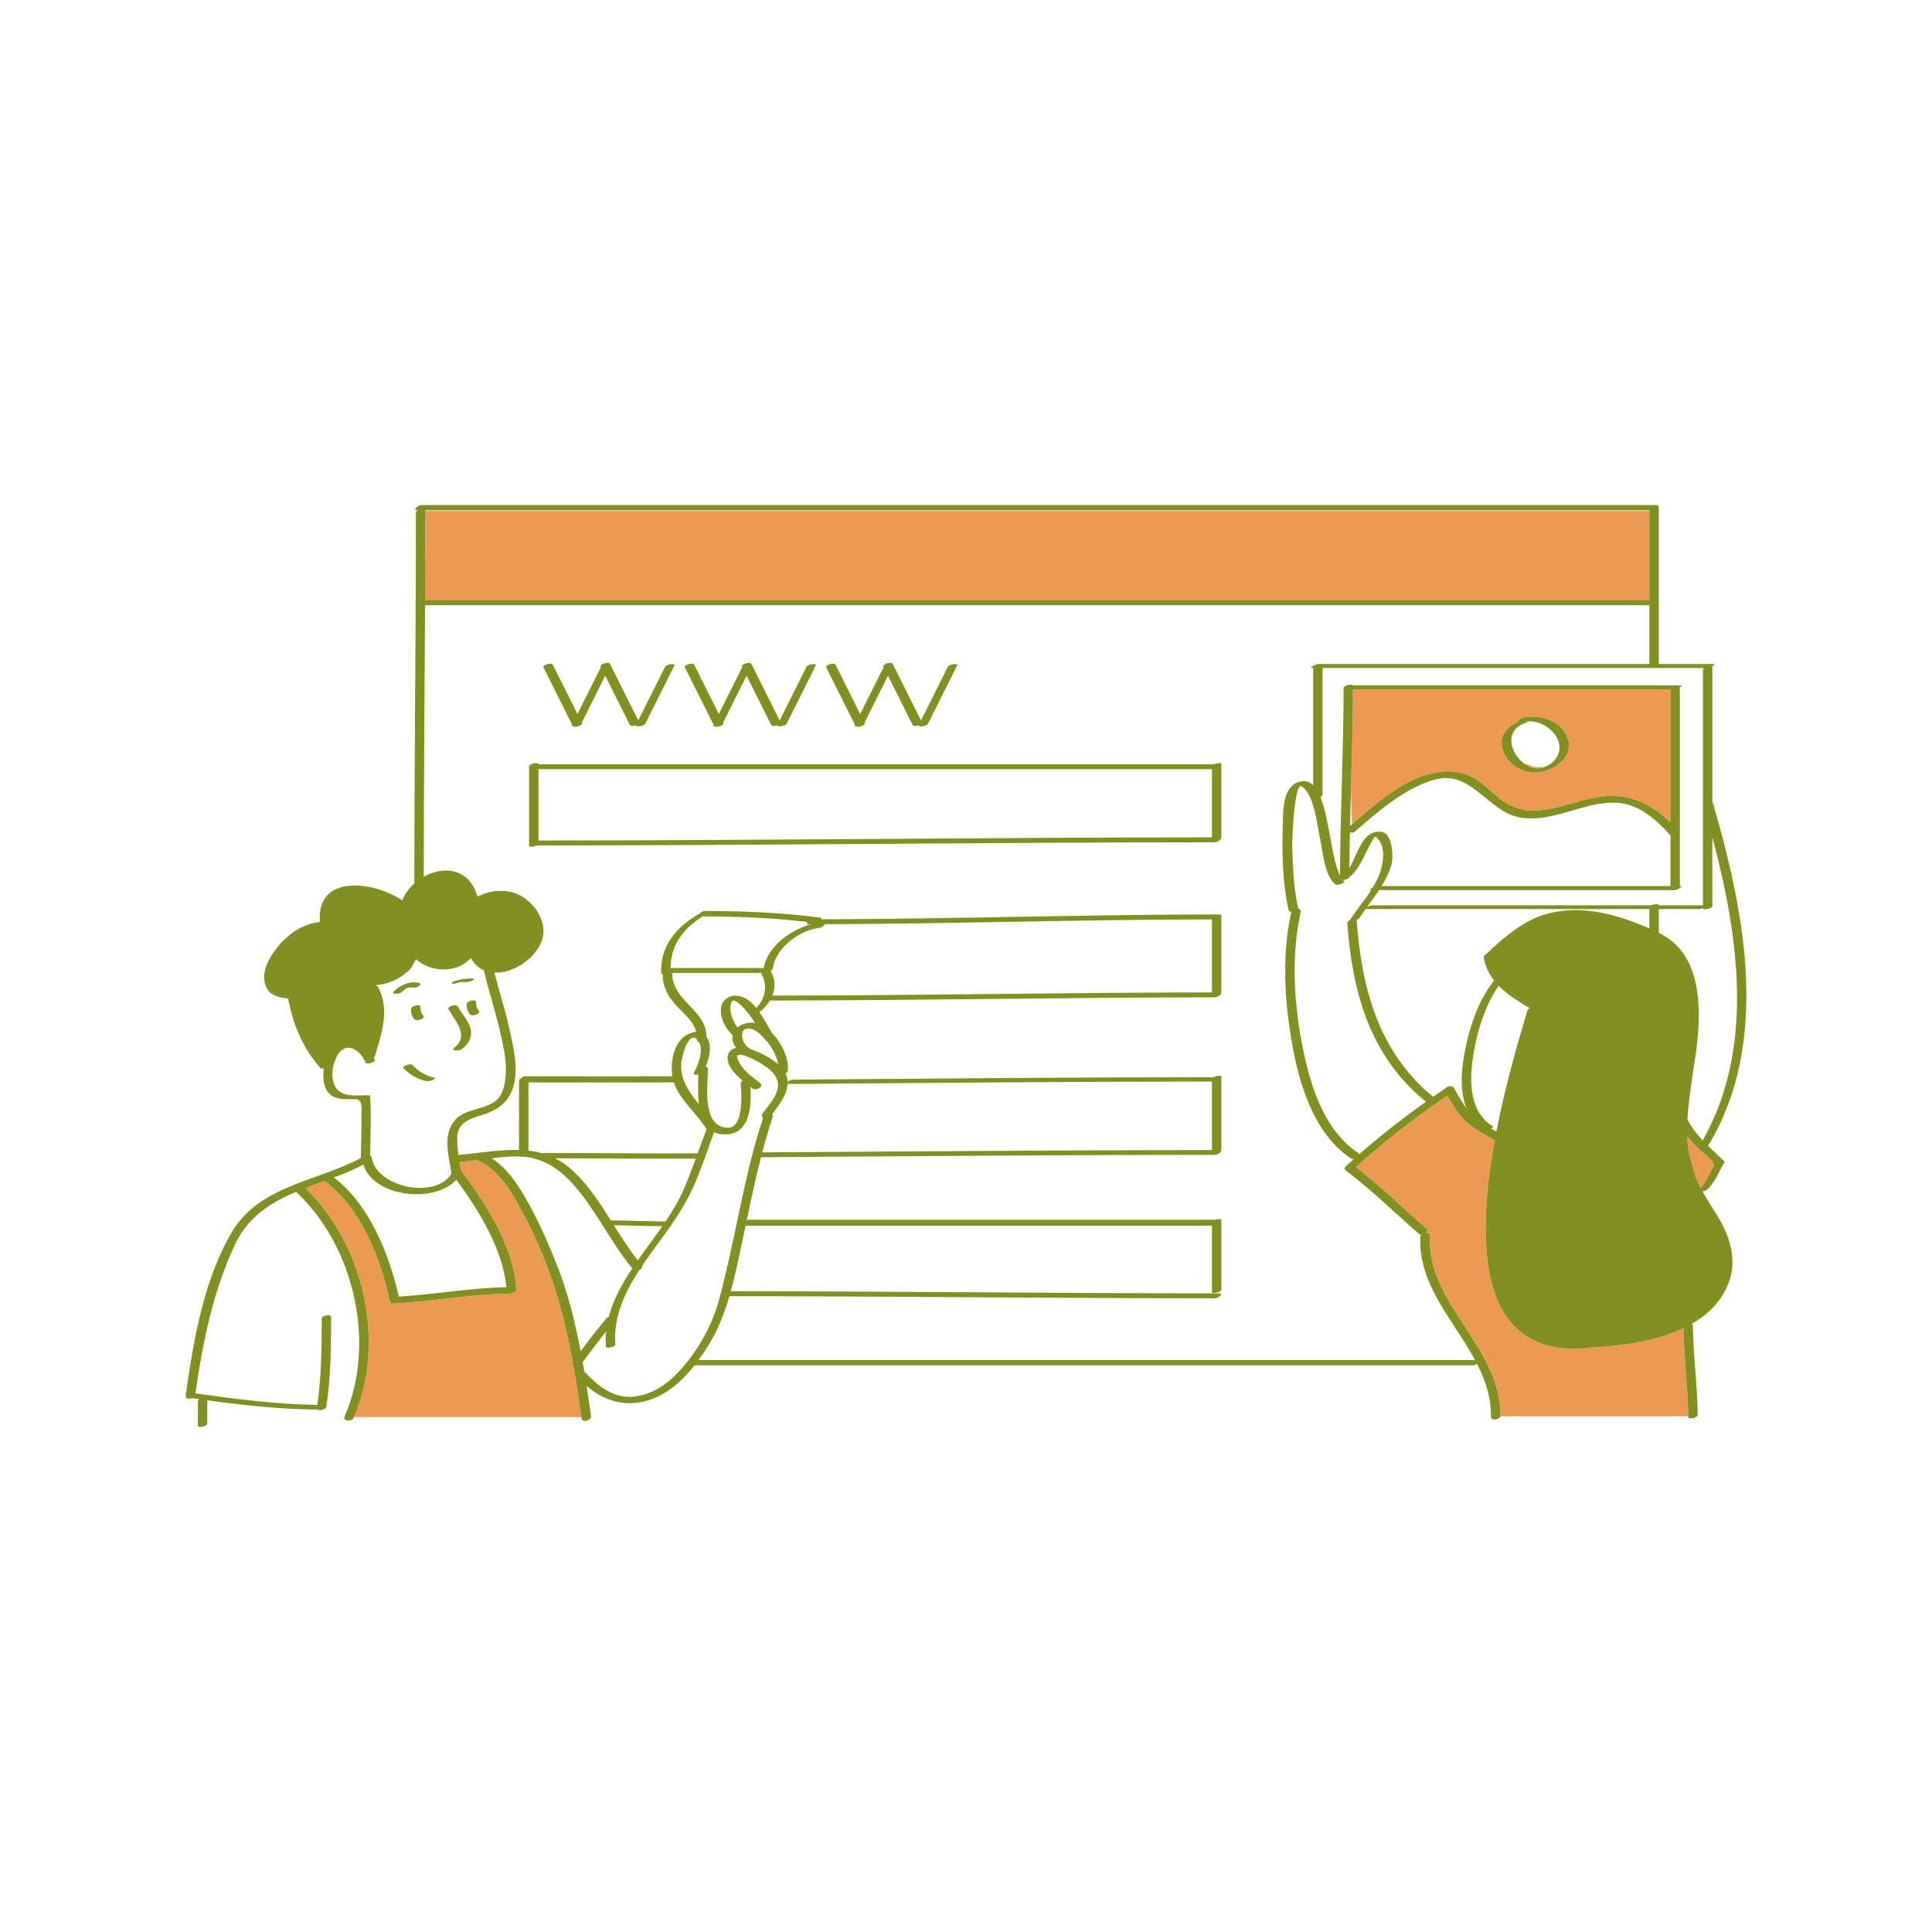 <?xml version="1.0" standalone="no"?>
<svg version="1.1" id="Layer_1" xmlns="http://www.w3.org/2000/svg" xmlns:xlink="http://www.w3.org/1999/xlink" x="0px" y="0px" width="595.279px" height="595.281px" viewBox="0 0 595.279 595.281" enable-background="new 0 0 595.279 595.281" xml:space="preserve">
<path id="color_x5F_2" fill="#ea9a52" d="M508.189,184.889c-108.541,0-217.082,0-325.622,0c-17.199,0-34.398,0-51.599,0
	c0.043-9.156,0.074-18.313,0.077-27.469h377.144C508.189,166.577,508.189,175.732,508.189,184.889z M470.816,222.514
	c0.044-0.117,0.115-0.222,0.198-0.318c-0.187-0.004-0.374-0.006-0.562,0c0.109,0.188-0.079,0.44-0.815,0.711
	c-0.056,0.021-0.104,0.046-0.158,0.067c0.039-0.01,0.077-0.024,0.116-0.032C469.982,222.756,470.395,222.62,470.816,222.514z
	 M441.519,238.212c-9.285,2.031-17.904,9.63-24.989,15.811l-0.274-10.674c0.286-10.314,0.589-20.63,0.627-30.951
	c32.67,0,65.341,0,98.012,0c-0.121,0.118-0.198,0.249-0.198,0.394c0,13.525,0,27.054,0,40.58
	c-6.137-5.915-13.192-9.213-22.167-7.798c-10.003,1.58-20.031,7.816-29.54,1.159c-3.352-2.348-6.005-5.691-9.753-7.479
	C449.428,237.438,445.609,237.316,441.519,238.212z M463.546,232.335c2.117,4.283,7.448,6.672,12.04,5.346
	c4.832-1.396,9.445-5.184,7.258-10.637c-2.091-5.213-8.475-6.879-13.495-5.963c-0.896,0.164-1.802,0.955-1.465,1.238
	C463.68,224.135,461.282,227.759,463.546,232.335z M469.786,235.315c-0.083-0.021-0.159-0.054-0.24-0.076
	c1.909,1.418,4.277,2.039,6.538,1.06c1.465-0.636,2.65-1.604,3.429-2.767c-0.091,0.073-0.171,0.157-0.266,0.228
	c-1.791,2.647-5.168,3.468-8.56,1.74C470.377,235.448,470.072,235.39,469.786,235.315z M447.377,239.888
	c-0.727-0.125-1.476-0.181-2.252-0.157C445.87,239.756,446.625,239.809,447.377,239.888z M523.65,354.213
	c-0.287-0.054-0.466-0.186-0.421-0.414c-1.201-1.185-2.325-2.388-3.342-3.662c0.066,1.717,0.221,3.426,0.49,5.114l1.924,7.049
	c0.507,1.283,1.075,2.514,1.697,3.705c1.856-1.846,2.629-4.418,3.968-6.626C528.764,358.063,524.517,355.019,523.65,354.213z
	 M489.726,415.227c-0.177,0.068-0.367,0.119-0.564,0.138c-13.046,1.235-21.137-3.255-25.836-11.047
	c-0.911-1.387-1.756-3.04-2.456-5.054c-0.047-0.132-0.087-0.283-0.13-0.425c-4.58-12.625-3.271-30.604-0.184-47.543
	c-3.116-1.74-6.447-3.401-9.041-5.866c-2.313-2.197-3.939-5.109-5.574-7.857c-9.889,6.729-19.319,14.015-28.188,22.048
	c7.642,5.871,14.436,12.548,21.696,18.875c0.532,0.464,0.4,0.982,0,1.371c0.607-0.002,1.125,0.242,1.098,0.836
	c-1.026,21.188,22.021,34.369,21.767,55.541c0,0.049-0.013,0.094-0.023,0.141h57.901c-0.122-9.07-1.369-18.074-1.484-27.143
	C509.734,413.508,498.525,414.813,489.726,415.227z M177.111,423.339c-0.152-0.897-0.309-1.796-0.469-2.694
	c-0.302-0.228-0.423-0.579-0.188-1.026c-1.634-8.949-3.72-17.851-6.709-26.28c-2.374-6.696-5.227-13.355-8.629-19.593
	c-3.193-5.852-7.166-13.313-13.633-16.034c-0.192-0.08-0.33-0.179-0.435-0.281c-1.82,0.233-3.641,0.456-5.469,0.629
	c0.125,0.808,0.252,1.617,0.373,2.428c7.694,10.313,16.333,23.586,17.117,36.734c0.054,0.895-1.344,1.479-2.217,1.36
	c-0.118,0.025-0.241,0.045-0.373,0.047c-11.684,0.123-23.178,2.359-34.826,2.987c-0.68,0.136-1.377-0.019-1.509-0.616
	c-2.938-13.269-8.854-28.898-20.19-37.104c-0.005-0.004-0.007-0.007-0.011-0.01c-1.974,0.723-3.947,1.438-5.889,2.194
	c18.025,17.282,24.955,47.463,14.99,70.558h70.091c-0.611-4.378-1.265-8.81-2.015-13.242
	C177.116,423.375,177.112,423.356,177.111,423.339z"></path>
<path id="color_x5F_1" d="M129.545,310.15c0.001,1.091,0.124,2.011,0.9,2.831c0.732,0.775-2.02,1.833-2.695,1.119
	c-0.873-0.925-1.101-1.939-1.102-3.173C126.646,309.831,129.545,309.293,129.545,310.15z M143.775,309.427
	c0.001,1.232,0.229,2.249,1.102,3.173c0.676,0.714,3.428-0.345,2.695-1.118c-0.777-0.821-0.898-1.741-0.899-2.832
	C146.672,307.791,143.774,308.329,143.775,309.427z M139.95,322.829c-1.291,1.021,1.612,0.992,2.313,0.438
	c1.85-1.463,3.107-3.104,2.846-5.554c-0.289-2.711-2.747-5.295-4.055-7.563c-0.549-0.952-3.329,0.03-2.897,0.777
	C140.392,314.803,144.685,319.079,139.95,322.829z M124.228,329.04c2.06,2.031,4.296,3.527,7.178,4.063
	c0.654,0.122,1.434-0.107,2.022-0.38c0.207-0.095,1.02-0.594,0.365-0.716c-2.761-0.515-4.866-2.003-6.832-3.939
	C126.44,327.552,123.816,328.634,124.228,329.04z M123.74,305.717c0.999-0.963,2.015-1.752,3.454-1.453
	c0.661,0.138,1.534-0.131,2.049-0.549c0.479-0.389,0.322-0.796-0.245-0.914c-2.766-0.575-5.577,0.646-7.553,2.551
	C120.263,306.493,123.125,306.309,123.74,305.717z M141.091,302.8c0.815-0.254,1.723-0.221,2.567-0.221
	c0.688-0.002,1.454-0.209,2.049-0.551c0.471-0.27,0.396-0.544-0.146-0.544c-1.868,0.002-3.651,0.224-5.439,0.779
	c-0.093,0.029-1.3,0.515-0.885,0.744C139.733,303.284,140.612,302.948,141.091,302.8z M529.302,374.864
	c3.521,5.725,5.838,12.85,3.636,19.508c-2.042,6.174-6.384,10.524-11.808,13.604c0.276,0.023,0.464,0.104,0.466,0.249
	c0.099,9.279,1.41,18.488,1.501,27.771c0.009,0.896-2.892,1.354-2.897,0.777c-0.001-0.131-0.008-0.26-0.01-0.39
	c-0.122-9.069-1.369-18.073-1.484-27.143c-8.971,4.267-20.18,5.573-28.979,5.985c-0.177,0.068-0.367,0.119-0.564,0.139
	c-13.046,1.234-21.137-3.255-25.836-11.047c-0.911-1.388-1.756-3.041-2.456-5.055c-0.047-0.132-0.087-0.283-0.13-0.425
	c-4.58-12.624-3.271-30.604-0.184-47.543c-3.116-1.74-6.447-3.401-9.041-5.866c-2.313-2.197-3.939-5.108-5.574-7.856
	c-9.889,6.728-19.319,14.014-28.188,22.047c7.642,5.872,14.436,12.548,21.696,18.875c0.532,0.464,0.4,0.983,0,1.371
	c0.607-0.002,1.125,0.243,1.098,0.836c-1.026,21.188,22.021,34.37,21.767,55.541c0,0.049-0.013,0.094-0.023,0.142
	c-0.238,1.055-2.912,1.479-2.896,0.141c0.071-5.938-1.706-11.242-4.271-16.277c-0.39,0.244-0.857,0.43-1.217,0.43
	c-79.969,0-159.936,0-239.905,0c-3.845,4.867-8.637,9.155-14.516,10.856c-7.21,2.087-13.443-0.038-18.726-4.448
	c0.472,3.076,0.91,6.137,1.331,9.162c0.205,1.473-2.698,2.21-2.897,0.777c-0.018-0.129-0.037-0.26-0.055-0.389
	c-0.611-4.378-1.265-8.81-2.015-13.242c-0.003-0.02-0.006-0.036-0.009-0.055c-0.152-0.897-0.309-1.796-0.469-2.694
	c-0.302-0.228-0.423-0.579-0.188-1.026c-1.634-8.949-3.72-17.851-6.709-26.28c-2.374-6.696-5.227-13.355-8.629-19.593
	c-3.193-5.852-7.166-13.313-13.633-16.034c-0.192-0.08-0.33-0.179-0.435-0.281c-1.82,0.233-3.641,0.456-5.469,0.629
	c0.125,0.808,0.252,1.617,0.373,2.428c7.694,10.313,16.333,23.586,17.117,36.734c0.054,0.895-1.344,1.479-2.217,1.36
	c-0.118,0.025-0.241,0.045-0.373,0.047c-11.684,0.123-23.178,2.359-34.826,2.987c-0.68,0.136-1.377-0.019-1.509-0.616
	c-2.938-13.269-8.854-28.898-20.19-37.104c-0.005-0.004-0.007-0.007-0.011-0.01c-1.974,0.723-3.947,1.438-5.889,2.194
	c18.025,17.282,24.955,47.463,14.99,70.558c-0.029,0.066-0.054,0.136-0.083,0.202c-0.555,1.271-3.479,1.17-2.791-0.405
	c9.794-22.438,3.03-52.294-14.706-68.977c-0.086-0.081-0.152-0.164-0.205-0.248c-7.755,3.274-14.722,7.567-18.737,16.009
	c-6.822,14.341-10.084,30.428-12.309,46.076c12.391,1.805,25.001,3.371,37.538,3.594c1.288-8.819,1.372-17.697,1.375-26.604
	c0-0.993,2.903-1.602,2.902-0.344c-0.002,9.213-0.08,18.396-1.501,27.521c-0.127,0.818-2.008,1.3-2.675,0.863
	c-11.338-0.115-22.73-1.328-33.988-2.874c0,2.348,0,4.694,0,7.042c0,1.065-2.897,1.589-2.897,0.777c0-2.496,0-4.991,0-7.486
	c0-0.262,0.176-0.49,0.44-0.676c-0.734-0.104-1.469-0.209-2.202-0.314c-0.915,0.373-2.144,0.195-2.004-0.797
	c2.361-16.769,5.542-35.779,14.341-50.537c8.405-14.098,26.271-15.524,39.623-22.626c0.069-4.323,0.27-8.65,0.189-12.973
	c-0.035-1.891,0.626-5.21-1.962-5.186c-1.323,0.014-2.632,0.006-3.952-0.096c-5.252-0.404-6.229-4.65-5.669-9.309
	c0.003-0.025,0.009-0.05,0.012-0.074c-0.463,0.085-0.887,0.068-1.065-0.133c-5.525-6.209-8.387-13.394-9.961-21.447
	c-2.624-0.149-5.342-0.858-6.545-3.116c-1.445-2.711-0.82-5.845,0.538-8.488c3.047-5.931,8.986-11.273,15.809-11.933
	c-1.198-14.639,16.151-12.844,25.37-6.666c0.832-2.002,2.139-3.767,3.727-5.199c0.017-28.621,0.28-57.242,0.417-85.862
	c-0.157-0.118-0.132-0.296,0.001-0.487c0.044-9.352,0.076-18.703,0.078-28.057c0-0.233,0.281-0.433,0.667-0.584
	c-0.013,0-0.026,0-0.039,0c-1.958,0,0.077-1.608,1.137-1.608c17.551,0,35.103,0,52.653,0c109.213,0,218.426,0,327.639,0
	c0.58,0,0.803,0.143,0.813,0.341c0.04,0.021,0.067,0.044,0.067,0.075c0,16.186,0,32.37,0,48.555c5.582,0,11.164,0,16.746,0
	c0.848,0,0.288,0.423-0.451,0.774c0.133,0.043,0.219,0.109,0.219,0.207c0,13.763,0,27.522,0,41.283
	c9.908,33.752,18.102,74.236-1.325,106.209c1.63,1.594,3.341,3.131,4.986,4.742c0.096,0.08,0.122,0.178,0.079,0.295
	c-1.788,2.947-2.849,6.337-5.562,8.6c-0.204,0.17-0.705,0.314-1.209,0.388C526.006,369.684,527.646,372.177,529.302,374.864z
	 M451.834,341.499c-1.949-4.912-1.656-10.992-0.774-16.012c1.407-7.998,4.082-16.896,9.301-23.362
	c-1.63-2.085-2.802-4.475-3.209-7.21c-0.058-0.389,0.3-0.723,0.779-0.946c0.068-0.065,0.136-0.13,0.204-0.195
	c5.491-5.188,11.554-10.454,19.062-12.355c9.07-2.298,18.329-0.35,26.91,2.97c1.394,0.538,2.759,1.066,4.084,1.633
	c0-1.976,0-3.949,0-5.926c-29.104,0-58.208,0-87.311,0c-0.055,0-0.091-0.005-0.133-0.008c-0.688,0.958-1.364,1.924-2.003,2.91
	c-0.132,0.203-0.448,0.353-0.823,0.457c0.053,0.049,0.091,0.104,0.096,0.177c1.521,20.959,6.762,40.463,23.52,54.309
	c1.278-0.889,2.566-1.768,3.861-2.638c0.606-0.673,2.026-0.941,2.518-0.146C449.157,337.18,450.357,339.487,451.834,341.499z
	 M418.793,355.64c6.59-5.768,13.479-11.14,20.622-16.202c-0.069-0.022-0.134-0.055-0.185-0.096
	c-17.152-13.921-22.57-33.672-24.111-54.937c-0.024-0.338,0.322-0.625,0.782-0.824c-0.014-0.014-0.019-0.026-0.009-0.042
	c2.048-3.159,4.554-6.095,6.601-9.285c-0.799-0.011-0.255-0.424,0.473-0.771c0.553-0.91,1.075-1.838,1.521-2.807
	c1.606-3.471,3.145-10.07-0.737-12.951c-0.019-0.01-0.028-0.018-0.044-0.024c-0.147,0.177-0.286,0.361-0.413,0.555
	c-0.38,0.588-0.744,1.181-1.07,1.802c-0.766,1.455-1.463,2.942-2.221,4.401c-1.125,2.164-2.287,4.341-4.266,5.806
	c-0.169,0.484-1.156,0.813-1.928,0.882c0.121,0.131,0.242,0.261,0.371,0.364c0.46,0.369-2.099,1.502-2.729,0.996
	c-3.438-2.771-3.868-10.314-4.75-14.27c-0.927-4.161-1.682-13.313-5.637-15.966c-2.303-1.544-2.966,17.06-2.908,18.761
	c0.213,6.232,0.425,12.744,1.848,18.843c0.008,0.036,0.004,0.073-0.003,0.109c0.521,0.067,0.899,0.358,0.773,0.928
	c-2.862,12.945-2.19,27.113,0.261,40.06c2.327,12.287,6.408,26.883,17.396,34.25C418.626,355.353,418.737,355.495,418.793,355.64z
	 M453.235,239.253c3.748,1.787,6.401,5.132,9.753,7.479c9.509,6.657,19.537,0.42,29.54-1.158c8.975-1.416,16.03,1.882,22.167,7.797
	c0-13.526,0-27.055,0-40.58c0-0.145,0.078-0.274,0.198-0.394c-32.67,0-65.341,0-98.012,0c-0.038,10.321-0.342,20.636-0.627,30.951
	c-0.104,3.721-0.201,7.44-0.283,11.161c0.185-0.161,0.371-0.323,0.558-0.487c7.085-6.181,15.704-13.779,24.989-15.812
	C445.609,237.316,449.428,237.438,453.235,239.253z M415.784,267.482c2.666-4.647,4.048-11.809,9.791-11.194
	c3.695,0.395,3.82,8.196,3.053,10.575c-0.711,2.203-1.748,4.222-2.94,6.15c29.669,0,59.339,0,89.009,0c0-5.229,0-10.456,0-15.685
	c-0.093-0.053-0.18-0.113-0.251-0.193c-4.163-4.631-9.405-9.299-15.95-9.763c-4.229-0.3-8.26,0.688-12.29,1.86
	c-6.432,1.87-14.743,4.607-21.278,1.577c-6.229-2.89-10.885-9.771-17.549-10.925c-0.727-0.125-1.476-0.182-2.252-0.157
	c-0.977,0.028-1.995,0.177-3.069,0.482c-9.283,2.653-17.366,9.728-24.524,15.951c-0.446,0.389-1.089,0.451-1.6,0.307
	C415.856,260.141,415.807,263.812,415.784,267.482z M523.65,354.213c-0.287-0.054-0.466-0.186-0.421-0.414
	c-1.201-1.185-2.325-2.388-3.342-3.662c0.066,1.717,0.221,3.426,0.49,5.114l1.924,7.049c0.507,1.283,1.075,2.514,1.697,3.705
	c1.856-1.846,2.629-4.418,3.968-6.626C528.764,358.063,524.517,355.019,523.65,354.213z M459.462,347.722
	c0.53,0.303,1.063,0.602,1.597,0.896c2.941-15.148,7.146-29.175,9.606-37.382c0.073-0.246,0.335-0.454,0.67-0.612
	c-0.739-0.408-1.939-1.104-3.33-2.043c-2.252-1.363-4.425-2.971-6.242-4.857c-4.063,5.842-6.438,13.434-7.627,20.2
	c-1.374,7.813-1.955,18.38,5.817,23.114C460.199,347.187,459.925,347.47,459.462,347.722z M527.601,257.948
	c0,7.06,0,14.118,0,21.178c0,0.912-2.896,1.365-2.896,0.777c0-0.027,0-0.057,0-0.084c-0.412,0.157-0.811,0.273-0.996,0.273
	c-4.207,0-8.413,0-12.62,0c0,2.43,0,4.857,0,7.288c2.643,1.38,5.042,3.101,7.035,5.646c2.661,3.396,4.104,7.906,4.745,12.121
	c1.666,10.963-0.776,21.108-2.188,31.912c-0.338,2.584-0.617,5.225-0.75,7.875c1.223,2.429,2.861,4.506,4.684,6.438
	C540.698,323.189,535.749,288.486,527.601,257.948z M407.509,205.829c0,13.007,0,26.014,0,39.02c0,0.285-0.285,0.523-0.676,0.701
	c2.823,6.878,3.423,19.152,6.043,24.224c0.068-19.266,1.086-38.51,1.117-57.773c0.001-0.873,2.651-1.321,2.875-0.845
	c33.611,0,67.223,0,100.833,0c0.771,0,0.378,0.35-0.254,0.678c0.091,0.043,0.146,0.102,0.146,0.181c0,20.334,0,40.669,0,61.002
	c0.036,0,0.072,0,0.107,0c0.807,0,0.341,0.383-0.343,0.724c-0.584,0.519-2.103,0.76-2.542,0.52c-29.974,0-59.948,0-89.921,0
	c-1.167,1.766-2.44,3.472-3.689,5.193c0.563-0.268,1.285-0.516,1.56-0.516c28.657,0,57.313,0,85.971,0
	c0.838-0.375,2.353-0.507,2.353-0.246c0,0.082,0,0.164,0,0.246c4.539,0,9.077,0,13.615,0c0-10.436,0-20.869,0-31.306
	c0-0.065,0-0.133,0-0.198c0-13.695,0-27.391,0-41.084c0-0.196,0.14-0.369,0.351-0.519
	C485.872,205.829,446.689,205.829,407.509,205.829z M131.047,157.225c0,0.065,0,0.13,0,0.195
	c-0.003,9.155-0.034,18.313-0.077,27.469c17.2,0,34.399,0,51.599,0c108.541,0,217.082,0,325.622,0c0-9.156,0-18.313,0-27.469
	c0-0.065,0-0.13,0-0.195c-17.258,0-34.515,0-51.772,0C347.96,157.225,239.503,157.225,131.047,157.225z M113.523,337.464
	c0.098,0,0.499,0.027,0.51,0.207c0.388,6.15,0.1,12.299,0.02,18.453c0.251,0.099,0.437,0.276,0.482,0.561
	c1.464,9.229,19.676,12.928,24.573,4.946c-0.795-5.317-2.776-11.729,0.903-16.306c3.893-4.845,12.646-2.599,14.933-9.418
	c2.061-6.151,0.258-13.463-1.22-19.559c-1.378-5.684-3.173-11.253-4.557-16.931c-0.039-0.158-0.031-0.306,0.003-0.445
	c-1.609-0.694-3.029-1.917-4.097-3.785c-4.21,4.751-12.276,4.518-16.929,0.361c-0.284,0.659-0.626,1.279-1.017,1.861
	c-0.448,0.938-1.101,1.817-2.053,2.34c-2.502,2.228-5.867,3.522-9.237,3.787c0.047,0.076,0.096,0.16,0.145,0.244
	c0.252,0.053,0.455,0.165,0.556,0.362c3.614,7.137,1.106,14.022-1.004,21.211c-0.05,0.17-0.187,0.321-0.374,0.451
	c0.133,0.277,0.26,0.562,0.376,0.854c0.221,0.559-2.618,1.481-2.897,0.776c-1.131-2.854-3.903-5.321-6.35-4.45
	c-0.056,0.032-0.109,0.059-0.166,0.092c-0.379,0.223-0.752,0.469-1.116,0.728c-0.444,0.43-0.866,0.99-1.243,1.742
	c-1.167,2.327-1.747,5.258-1.045,7.837C104.083,338.402,109.361,337.491,113.523,337.464z M102.873,362.798
	c10.997,8.393,16.992,23.524,20.002,36.716c11.086-0.68,22.043-2.701,33.164-2.901c-1.188-11.836-8.417-23.516-15.41-33.088
	c-6.941,7.396-25.506,5.324-28.651-4.668C109.065,360.366,105.99,361.622,102.873,362.798z M158.538,356.305
	c-2.375,0.065-4.73,0.289-7.08,0.565c4.853,3.022,8.283,8.397,11.002,13.22c3.554,6.303,6.453,12.903,9.117,19.623
	c3.344,8.433,5.606,17.469,7.34,26.582c2.59-3.446,5.211-6.879,7.999-10.16c0.17-0.201,0.405-0.342,0.666-0.431
	c1.386-5.299,4.121-10.229,7.239-14.905c-6.715-8.031-11.057-17.813-18.028-25.674c-4.386-4.945-9.216-8.201-15.636-8.744
	c-0.539,0.087-1.034,0.071-1.184-0.074C159.503,356.293,159.025,356.292,158.538,356.305z M162.821,354.527
	c1.459,0.168,2.898,0.441,4.312,0.847c0.205-0.073,0.406-0.119,0.581-0.119c15.747,0.007,31.493,0.188,47.24,0.119
	c0.9-2.488,1.796-4.979,2.746-7.447c-2.912-4.795-8.332-9.014-10.101-14.504c-0.159,0.05-0.318,0.079-0.469,0.08
	c-14.769,0.072-29.539,0.021-44.308,0.014C162.821,340.52,162.821,347.524,162.821,354.527z M206.609,298.273
	c0.043-0.004,0.086-0.011,0.126-0.011c9.341,0,18.681,0,28.021,0c0.239,0,0.416,0.023,0.543,0.063
	c1.07-6.566,8.078-11.722,14.558-13.548c-0.165,0-0.331,0.002-0.496,0.002c-0.927,0.001-0.936-0.343-0.585-0.704
	c-10.717-1.285-21.511-1.685-32.301-1.717C210.58,286.122,206.685,291.007,206.609,298.273z M373.42,283.282
	c-39.808,0.041-79.601,1.357-119.407,1.479c-0.092,0.461-0.717,1.025-1.504,1.118c-6.093,0.716-13.56,6.077-14.376,12.485
	c-0.04,0.313-0.33,0.576-0.709,0.763c1.505,2.507,1.531,5.198,0.563,7.624c45.146-0.016,90.287-0.934,135.433-0.973
	C373.42,298.28,373.42,290.78,373.42,283.282z M207.112,299.797c0.005,0.046,0.016,0.088,0.016,0.138
	c-0.071,8.428,10.66,11.318,10.524,19.494c1.86,2.646,1.01,6.229-0.235,9.16c0.413,0.104,0.717,0.368,0.712,0.84
	c-0.057,5.109-1.977,17.699,6.031,18.044c5.049,0.217,4.332-10.395,4.067-13.524c-0.034-0.399,0.208-0.74,0.562-0.99
	c-2.583-2.174-5.225-5.064-4.493-7.898c0.339-1.313,1.365-1.958,2.575-2.21c-0.912-1.068-1.43-2.361-1.089-3.802
	c-2.182-2.139-4.14-5.506-3.588-8.665c0.384-2.194,2.306-3.72,4.584-3.611c2.53,0.119,4.549,1.701,6.25,3.798
	c2.888-2.979,3.67-7.337,1.322-10.955c-0.266,0.11-0.533,0.185-0.75,0.185C224.77,299.797,215.941,299.797,207.112,299.797z
	 M237.902,343.334c0.208,0.196,0.294,0.487,0.161,0.886c-1.201,3.58-2.245,7.203-3.205,10.85
	c46.188-0.282,92.374-0.703,138.562-0.723c0-7.037,0-14.074,0-21.109c-43.454,0.011-86.905,0.426-130.356,0.75
	c-0.171,0-0.298-0.012-0.408-0.029C242.477,337.472,239.943,340.522,237.902,343.334z M239.771,327.941
	c-0.42-2.518-1.87-5.143-3.617-7.245c-0.144-0.041-0.26-0.105-0.326-0.208c-0.123-0.188-0.241-0.385-0.362-0.575
	c-0.793-0.857-1.623-1.604-2.431-2.174c-1.615-1.138-3.859-1.224-4.335,0.456c0.084,0.136,0.047,0.284-0.079,0.431
	c-0.029,0.309-0.01,0.659,0.067,1.062c0.314,1.632,1.274,2.743,2.536,3.55C233.707,324.071,237.279,325.7,239.771,327.941z
	 M232.614,315.191c-1.194-1.925-2.492-3.774-4.146-5.291c-0.377-0.346-2.407-2.298-2.95-1.336c-0.544,0.966-0.58,2.192-0.371,3.259
	c0.349,1.782,1.072,3.369,2.132,4.768c1.156-1.021,2.752-1.491,4.39-1.49C231.984,315.1,232.299,315.141,232.614,315.191z
	 M209.888,327.474c-0.396,5.008,2.379,8.977,5.449,12.773c-0.383-3.159-0.239-6.553-0.165-9.188
	c-0.816,0.152-1.631,0.08-1.446-0.285c1.219-2.409,3.192-6.86,1.654-9.688c-0.415-0.124-0.712-0.418-0.685-0.923
	C212.035,317.632,210.018,325.827,209.888,327.474z M201.249,381.788c0.96-1.317,1.908-2.637,2.829-3.968
	c-4.978-0.03-9.952-0.229-14.929-0.303c2.325,3.704,4.666,7.396,7.368,10.806C198.083,386.096,199.695,383.919,201.249,381.788z
	 M210.974,365.754c1.227-2.893,2.325-5.833,3.399-8.782c-0.061,0.008-0.122,0.016-0.178,0.016
	c-14.396,0.065-28.792-0.073-43.188-0.106c1.934,0.965,3.811,2.246,5.616,3.947c4.684,4.416,8.172,9.771,11.581,15.188
	c5.627,0.033,11.25,0.291,16.878,0.33C207.329,372.989,209.374,369.523,210.974,365.754z M221.627,400.212
	c4.993-18.479,7.476-37.59,13.507-55.793c-0.422-0.252-0.607-0.706-0.178-1.32c1.626-2.328,4.386-5.163,4.741-8.102
	c0.449-3.718-3.136-6.129-5.978-7.786c-0.623-0.363-7.471-4.065-6.491-1.111c1.082,3.261,4.312,5.612,6.943,7.576
	c1.368,1.021-1.128,2.542-2.219,1.729c-0.214-0.159-0.457-0.34-0.711-0.528c0.329,5.771-0.139,14.094-7.113,14.623
	c-1.651,0.127-3.006-0.112-4.116-0.631c-2.036,5.465-3.803,11.055-6.18,16.378c-2.591,5.806-5.978,10.923-9.726,16.034
	c-2.067,2.819-4.243,5.727-6.271,8.742c0.196,0.508-0.227,0.983-0.822,1.244c-4.525,6.959-8.066,14.51-7.423,22.965
	c0.061,0.797-2.856,1.318-2.897,0.777c-0.123-1.612-0.095-3.191,0.059-4.738c-2.473,3.086-4.843,6.262-7.214,9.423
	c0.169,0.958,0.333,1.916,0.493,2.874c3.679,4.037,8.728,8.217,14.594,7.809c5.077-0.354,9.638-2.892,13.226-6.441
	C214.368,417.483,219.232,409.075,221.627,400.212z M454.495,419.066c-6.638-12.351-17.591-23.223-16.871-38.084
	c0.01-0.202,0.11-0.384,0.264-0.54c-0.252-0.019-0.486-0.099-0.668-0.257c-7.523-6.555-14.535-13.494-22.518-19.514
	c-0.591-0.445-0.432-0.979,0.021-1.37c0.042-0.047,0.08-0.094,0.132-0.142c0.759-0.694,1.529-1.375,2.296-2.06
	c-0.348,0.04-0.688-0.006-0.945-0.18c-11.234-7.532-15.821-22.539-18.068-35.175c-2.348-13.206-3.22-27.438-0.302-40.629
	c0.017-0.075,0.044-0.146,0.077-0.215c-0.424,0.027-0.758-0.04-0.808-0.252c-1.903-8.164-2.14-17.226-1.877-25.563
	c0.143-4.507-0.372-12.741,5.216-14.238c1.698-0.455,3.053,0.014,4.167,1.101c0-12.041,0-24.082,0-36.122c-0.078,0-0.155,0-0.233,0
	c-1.451,0,1.219-1.242,1.862-1.242c0.067,0,0.136,0,0.203,0c0.284-0.033,0.543-0.035,0.736,0c33.67,0,67.34,0,101.011,0
	c0-6.028,0-12.059,0-18.088c-17.258,0-34.515,0-51.772,0c-108.485,0-216.969,0-325.453,0c-0.136,27.875-0.385,55.748-0.409,83.625
	c6.128-3.44,14.1-2.61,16.504,6c0.017,0.06,0.019,0.115,0.024,0.173c4.231-2.193,9.564-2.604,13.768-0.068
	c4.452,2.685,8.087,8.508,6.003,13.858c-2.093,5.373-8.77,9.873-14.525,9.599c1.454,5.735,3.307,11.364,4.585,17.146
	c1.193,5.399,2.789,11.956,1.389,17.479c-1.199,4.729-4.432,7.486-8.994,8.992c-3.801,1.256-8.336,2.138-8.436,7.096
	c-0.037,1.847,0.137,3.663,0.382,5.472c6.34-0.55,12.655-1.729,18.668-1.544c0-7.124,0-14.247,0-21.37
	c0-0.178,0.125-0.336,0.317-0.473c0.376-0.443,1.075-0.863,1.662-0.863c15.086,0.002,30.172,0.06,45.258-0.01
	c-0.65-3.968,0.248-9.483,3.47-12.072c0.941-0.756,2.448-1.494,3.88-1.604c-0.796-3.336-3.863-5.623-6.181-8.16
	c-2.577-2.821-4.178-5.749-4.145-9.645v-0.001c-0.282-0.015-0.474-0.08-0.478-0.21c-0.269-8.688,4.687-14.263,11.846-18.449
	c0.005-0.004,0.015-0.008,0.021-0.011c0.401-0.398,1.122-0.78,1.65-0.778c11.817,0.026,23.625,0.504,35.351,2.037
	c0.541,0.07,0.633,0.281,0.485,0.526c40.801-0.078,81.587-1.468,122.388-1.49c0.501,0,0.732,0.102,0.786,0.25
	c0.049,0.034,0.083,0.073,0.083,0.124c0,7.84,0,15.68,0,23.519c0,0.11-0.048,0.215-0.13,0.311c0.354,0.402-1.107,1.343-1.897,1.343
	c-45.688,0.015-91.369,0.957-137.056,0.979c-0.746,1.246-1.748,2.387-2.937,3.342c-0.075,0.061-0.199,0.117-0.35,0.172
	c1.478,2.1,2.71,4.481,3.848,6.412c3.243,3.279,5.466,8.445,4.901,11.901c-0.043,0.263-0.318,0.49-0.68,0.66
	c0.316,0.629,0.538,1.282,0.614,1.969c0.021,0.188,0.025,0.374,0.032,0.56c0.443-0.321,1.188-0.637,1.612-0.64
	c43.193-0.321,86.385-0.73,129.581-0.748c0.808-0.474,2.463-0.626,2.463-0.228c0,7.506,0,15.012,0,22.518
	c0,0.113-0.051,0.219-0.137,0.316c0.374,0.389-1.121,1.315-1.896,1.316c-46.604,0.006-93.207,0.435-139.81,0.723
	c-1.645,6.424-3.026,12.918-4.392,19.41c0.216-0.087,0.437-0.142,0.641-0.142c47.923,0,95.846,0,143.769,0
	c0.825-0.248,1.825-0.272,1.825,0.037c0,7.173,0,14.346,0,21.518c0,0.869-2.896,1.304-2.896,0.777c0-6.826,0-13.651,0-20.478
	c-47.9,0-95.8,0-143.7,0c-0.312,1.482-0.625,2.963-0.942,4.443c-1.118,5.215-2.168,10.536-3.598,15.729
	c50.09,0.014,100.177,0.648,150.268,0.655c1.954,0-0.153,1.525-1.158,1.524c-49.849-0.005-99.693-0.634-149.542-0.653
	c-1.502,5.143-3.424,10.133-6.226,14.735c-1.001,1.646-2.104,3.32-3.304,4.958C294.976,419.066,374.735,419.066,454.495,419.066z
	 M463.546,232.335c-2.264-4.576,0.134-8.2,4.338-10.017c-0.336-0.282,0.569-1.073,1.465-1.237c5.021-0.916,11.404,0.75,13.495,5.963
	c2.188,5.452-2.427,9.24-7.258,10.637C470.994,239.007,465.663,236.618,463.546,232.335z M470.452,222.194
	c0.109,0.188-0.079,0.44-0.815,0.711c-0.056,0.021-0.104,0.046-0.158,0.067c-6.04,2.356-4.075,9.187,0.067,12.266
	c1.909,1.418,4.277,2.04,6.538,1.061c1.465-0.636,2.65-1.604,3.429-2.768c1.282-1.914,1.452-4.352-0.081-6.689
	c-1.902-2.903-5.058-4.573-8.418-4.646C470.827,222.19,470.64,222.188,470.452,222.194z M376.317,235.352c0,7.506,0,15.012,0,22.519
	c0,0.109-0.048,0.214-0.129,0.31c0.351,0.403-1.108,1.342-1.897,1.342c-69.652,0.009-139.3,0.962-208.952,0.979
	c-0.845,0.411-2.315,0.524-2.315,0.149c0-8.174,0-16.347,0-24.52c0-0.869,2.897-1.305,2.897-0.777c0,0.043,0,0.085,0,0.128
	c69.376,0,138.752,0,208.128,0C374.899,235.088,376.317,234.983,376.317,235.352z M165.92,258.974
	c69.168-0.011,138.332-0.949,207.5-0.977c0-6.996,0-13.994,0-20.992c-69.167,0-138.333,0-207.5,0
	C165.92,244.329,165.92,251.65,165.92,258.974z M176.275,223.286c-0.026,0.053-0.052,0.104-0.078,0.155
	c-0.094,0.188,0.086,0.298,0.392,0.336c0.712,0.521,3.042-0.352,2.745-0.944c-0.029-0.06-0.059-0.118-0.088-0.178
	c2.412-4.822,4.823-9.646,7.234-14.469c2.529,5.059,5.058,10.115,7.587,15.173c0.225,0.451,1.114,0.386,1.854,0.129
	c-0.15,0.574,2.491,0.304,2.888-0.487c3.002-6.006,6.005-12.01,9.007-18.015c0.319-0.639-2.469-0.373-2.877,0.441
	c-2.758,5.518-5.517,11.034-8.275,16.551c-2.902-5.803-5.804-11.606-8.706-17.41c-0.425-0.851-3.221,0.132-2.896,0.777
	c0.031,0.062,0.062,0.124,0.093,0.187c-2.411,4.822-4.823,9.646-7.234,14.469c-2.53-5.062-5.062-10.121-7.591-15.182
	c-0.425-0.852-3.221,0.131-2.896,0.776C170.377,211.493,173.326,217.389,176.275,223.286z M219.835,223.288
	c-0.025,0.051-0.051,0.103-0.077,0.153c-0.094,0.188,0.085,0.298,0.392,0.336c0.711,0.521,3.042-0.352,2.745-0.944
	c-0.029-0.06-0.059-0.117-0.088-0.177c2.412-4.823,4.824-9.646,7.235-14.47c2.529,5.059,5.058,10.115,7.587,15.173
	c0.225,0.451,1.114,0.386,1.854,0.129c-0.151,0.574,2.491,0.304,2.887-0.487c3.003-6.006,6.006-12.01,9.008-18.015
	c0.319-0.639-2.469-0.373-2.877,0.441c-2.758,5.518-5.517,11.034-8.275,16.551c-2.902-5.803-5.804-11.606-8.706-17.41
	c-0.425-0.851-3.221,0.132-2.897,0.777c0.031,0.062,0.062,0.123,0.092,0.185c-2.411,4.823-4.823,9.647-7.234,14.471
	c-2.53-5.062-5.061-10.121-7.591-15.182c-0.425-0.852-3.221,0.131-2.897,0.776C213.938,211.493,216.886,217.39,219.835,223.288z
	 M263.396,223.286c-0.026,0.053-0.052,0.104-0.078,0.155c-0.094,0.188,0.086,0.298,0.392,0.336c0.712,0.521,3.042-0.352,2.745-0.944
	c-0.029-0.06-0.059-0.118-0.088-0.178c2.412-4.822,4.823-9.646,7.234-14.469c2.529,5.059,5.058,10.115,7.587,15.173
	c0.225,0.451,1.114,0.386,1.854,0.129c-0.151,0.574,2.491,0.304,2.887-0.487c3.003-6.006,6.005-12.01,9.007-18.015
	c0.319-0.639-2.469-0.374-2.876,0.441c-2.758,5.518-5.517,11.034-8.275,16.551c-2.902-5.803-5.804-11.606-8.706-17.41
	c-0.425-0.851-3.221,0.132-2.897,0.777c0.031,0.062,0.062,0.124,0.093,0.187c-2.411,4.822-4.823,9.646-7.234,14.469
	c-2.53-5.062-5.062-10.121-7.591-15.182c-0.425-0.852-3.221,0.131-2.897,0.776C257.498,211.493,260.447,217.389,263.396,223.286z" fill="#819021"></path>
</svg>